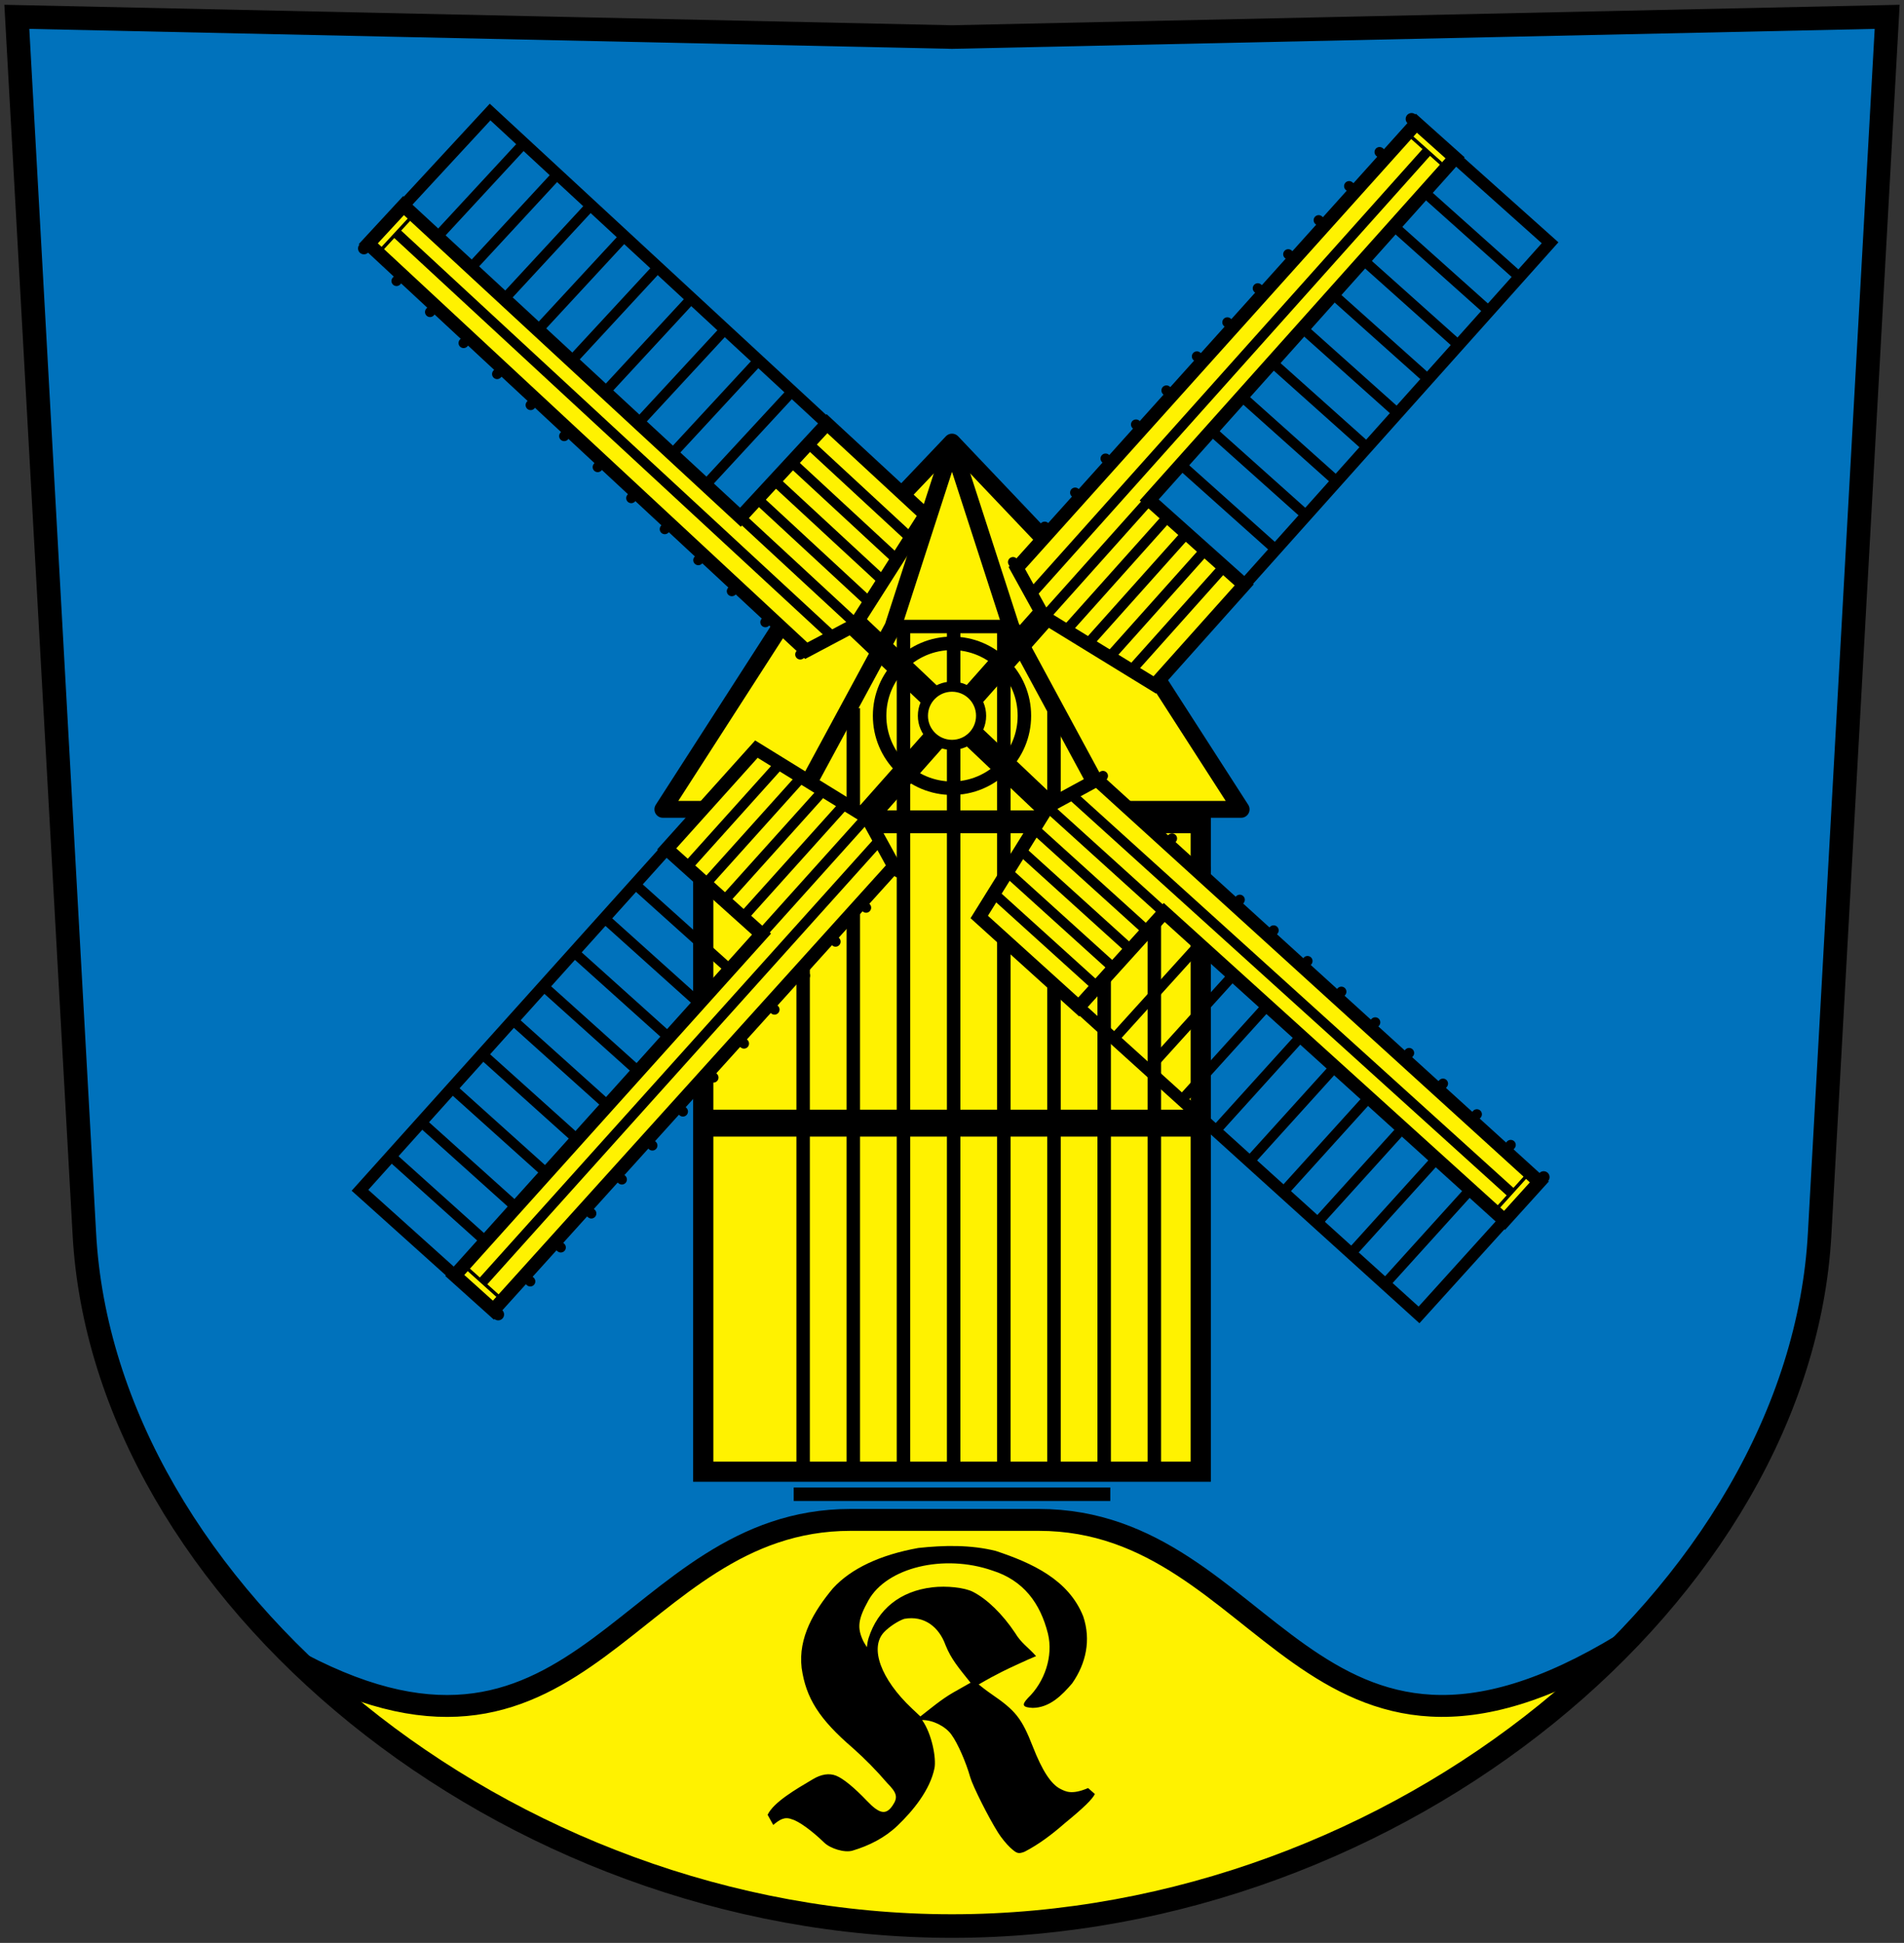 <?xml version="1.0" encoding="UTF-8" standalone="no"?>
<!-- Created with Inkscape (http://www.inkscape.org/) -->
<svg
   xmlns:svg="http://www.w3.org/2000/svg"
   xmlns="http://www.w3.org/2000/svg"
   version="1.0"
   width="565.333"
   height="576.833"
   id="svg2">
  <rect width="100%" height="100%" fill="#333333" stroke="none"/>
  <defs
     id="defs4" />
  <path
     d="M 282.667,571.833 C 415.569,571.833 534.636,472.491 540.297,366.166 L 560.333,5 L 282.667,11 L 5,5 L 25.037,366.166 C 30.697,472.491 149.765,571.833 282.667,571.833 z "
     style="fill:#0072bc;fill-opacity:1;stroke:none;stroke-width:0.9;stroke-linecap:round;stroke-linejoin:miter;stroke-miterlimit:4;stroke-dasharray:none;stroke-dashoffset:0;stroke-opacity:1"
     id="rect2223" />
  <path
     d="M 252.531,451.25 C 186.707,451.25 173.404,538.147 89.25,493.969 C 137.531,540.396 207.899,571.844 282.656,571.844 C 360.483,571.844 433.563,537.742 481.906,488.156 C 388.503,545.064 376.836,451.25 308.438,451.25 L 252.531,451.25 z "
     style="fill:#fff200;fill-opacity:1;stroke:#000000;stroke-width:6.5;stroke-linecap:round;stroke-linejoin:miter;stroke-miterlimit:4;stroke-dashoffset:0;stroke-opacity:1"
     id="path3206" />
  <path
     d="M 196.814,240.293 L 368.519,240.293 L 331.252,182.381 L 282.667,131.254 L 234.081,182.381 L 196.814,240.293 z "
     style="fill:#fff200;fill-opacity:1;fill-rule:evenodd;stroke:#000000;stroke-width:5;stroke-linecap:butt;stroke-linejoin:round;stroke-miterlimit:4;stroke-dasharray:none;stroke-opacity:1"
     id="path5462" />
  <rect
     width="147.722"
     height="192.552"
     x="208.805"
     y="244.379"
     style="fill:#fff200;fill-opacity:1;stroke:#000000;stroke-width:6;stroke-linecap:butt;stroke-linejoin:miter;stroke-miterlimit:4;stroke-dasharray:none;stroke-dashoffset:0;stroke-opacity:1"
     id="rect2167" />
  <path
     d="M 235.667,240.589 L 265.143,186.081 L 282.667,131.961 L 300.19,186.081 L 329.666,240.589"
     style="fill:#fff200;fill-opacity:1;fill-rule:evenodd;stroke:#000000;stroke-width:5;stroke-linecap:butt;stroke-linejoin:round;stroke-miterlimit:4;stroke-dasharray:none;stroke-opacity:1"
     id="path3174" />
  <path
     d="M 304.161,212.511 C 304.169,224.388 294.543,234.019 282.667,234.019 C 270.79,234.019 261.165,224.388 261.172,212.511 C 261.165,200.635 270.79,191.004 282.667,191.004 C 294.543,191.004 304.169,200.635 304.161,212.511 z "
     style="fill:#fff200;fill-opacity:1;stroke:#000000;stroke-width:4;stroke-linecap:butt;stroke-linejoin:miter;stroke-miterlimit:4;stroke-dasharray:none;stroke-dashoffset:0;stroke-opacity:1"
     id="path3181" />
  <path
     d="M 298.053,436.931 L 298.053,186.013 L 268.26,186.013 L 268.26,436.931 M 238.467,436.931 L 238.467,244.379 M 342.741,244.379 L 342.741,436.931 M 253.364,436.931 L 253.364,210.244 M 327.845,244.379 L 327.845,436.931 M 312.949,210.244 L 312.949,436.931 M 283.156,436.931 L 283.156,186.013 M 235.667,443.627 L 329.666,443.627"
     style="fill:none;fill-opacity:1;stroke:#000000;stroke-width:4;stroke-linecap:butt;stroke-linejoin:miter;stroke-miterlimit:4;stroke-dasharray:none;stroke-dashoffset:0;stroke-opacity:1"
     id="path3144" />
  <path
     d="M 197.384,157.098 L 234.888,116.551 M 117.735,83.426 L 155.24,42.879 M 137.647,101.844 L 175.152,61.297 M 127.691,92.635 L 165.196,52.088 M 147.603,111.053 L 185.108,70.506 M 157.56,120.262 L 195.064,79.715 M 177.472,138.68 L 214.976,98.133 M 167.516,129.471 L 205.02,88.924 M 187.428,147.889 L 224.932,107.342 M 227.252,184.725 L 230.856,180.828 M 207.34,166.307 L 210.944,162.41 M 217.296,175.516 L 220.9,171.619 M 237.607,194.303 L 239.232,193.254 M 229.965,299.744 L 188.883,262.827 M 157.446,380.444 L 116.364,343.526 M 175.575,360.269 L 134.494,323.351 M 166.51,370.356 L 125.429,333.439 M 184.64,350.181 L 143.558,313.264 M 193.705,340.094 L 152.623,303.177 M 211.835,319.919 L 170.753,283.002 M 202.77,330.006 L 161.688,293.089 M 220.9,309.832 L 179.818,272.914 M 257.16,269.482 L 253.212,265.934 M 239.03,289.657 L 235.082,286.109 M 248.095,279.569 L 244.147,276.021 M 266.588,258.99 L 265.515,257.38 M 368.108,267.131 L 331.052,308.088 M 448.562,339.923 L 411.506,380.88 M 428.449,321.725 L 391.393,362.682 M 438.506,330.824 L 401.449,371.781 M 418.392,312.626 L 381.336,353.583 M 408.335,303.527 L 371.279,344.484 M 388.222,285.329 L 351.166,326.286 M 398.279,294.428 L 361.222,335.385 M 378.165,276.23 L 341.109,317.187 M 337.938,239.834 L 334.377,243.77 M 358.052,258.032 L 354.491,261.968 M 347.995,248.933 L 344.434,252.869 M 327.478,230.37 L 325.865,231.438 M 337.305,126.033 L 378.48,162.846 M 409.62,45.15 L 450.795,81.963 M 391.541,65.371 L 432.716,102.184 M 400.58,55.26 L 441.755,92.074 M 382.502,75.481 L 423.677,112.294 M 373.462,85.591 L 414.637,122.405 M 355.384,105.812 L 396.558,142.625 M 364.423,95.702 L 405.598,132.515 M 346.344,115.922 L 387.519,152.736 M 310.187,156.364 L 314.143,159.901 M 328.265,136.143 L 332.222,139.681 M 319.226,146.253 L 323.183,149.791 M 300.785,166.879 L 301.862,168.486"
     style="fill:none;fill-rule:evenodd;stroke:#000000;stroke-width:3;stroke-linecap:round;stroke-linejoin:round;stroke-miterlimit:4;stroke-dasharray:none;stroke-opacity:1"
     id="path3272" />
  <path
     d="M 250.491,182.09 L 315.702,243.956 M 313.344,178.974 L 253.198,246.837"
     style="fill:none;fill-rule:evenodd;stroke:#000000;stroke-width:7;stroke-linecap:butt;stroke-linejoin:miter;stroke-miterlimit:4;stroke-dasharray:none;stroke-opacity:1"
     id="path3189" />
  <path
     d="M 219.854,153.569 L 245.55,125.788 L 274.789,152.833 L 254,185.46 L 239.393,193.201 L 109.358,72.354 L 119.821,61.042 L 219.854,153.569 z M 226.113,277.327 L 197.966,252.033 L 224.588,222.409 L 257.51,242.726 L 265.46,257.22 L 146.496,388.979 L 135.035,378.68 L 226.113,277.327 z M 345.679,270.907 L 320.29,298.968 L 290.755,272.247 L 311.184,239.393 L 325.705,231.492 L 457.061,350.902 L 446.723,362.328 L 345.679,270.907 z M 341.213,148.439 L 369.424,173.662 L 342.877,203.354 L 309.904,183.12 L 301.917,168.646 L 420.548,36.587 L 432.035,46.857 L 341.213,148.439 z "
     style="fill:#fff200;fill-opacity:1;fill-rule:evenodd;stroke:#000000;stroke-width:4;stroke-linecap:butt;stroke-linejoin:miter;stroke-miterlimit:4;stroke-dasharray:none;stroke-opacity:1"
     id="path3193" />
  <path
     d="M 245.512,125.753 L 145.517,33.262 L 108.056,73.762 M 197.931,252.072 L 106.887,353.386 L 147.922,390.261 M 320.328,299.003 L 421.333,390.389 L 458.347,349.48 M 369.459,173.624 L 460.246,72.08 L 419.119,35.309"
     style="fill:none;fill-rule:evenodd;stroke:#000000;stroke-width:3.5;stroke-linecap:round;stroke-linejoin:miter;stroke-miterlimit:4;stroke-opacity:1"
     id="path3244" />
  <path
     d="M 112.492,74.886 L 122.421,64.151 M 148.982,385.81 L 138.106,376.036 M 453.899,348.404 L 444.089,359.247 M 418.069,39.763 L 428.97,49.509"
     style="fill:none;fill-rule:evenodd;stroke:#000000;stroke-width:1px;stroke-linecap:butt;stroke-linejoin:miter;stroke-opacity:1"
     id="path3318" />
  <path
     d="M 240.163,131.83 L 270.199,159.612 M 117.617,69.127 L 246.983,188.787 M 225.014,148.207 L 258.002,178.719 M 219.965,153.666 L 253.949,185.101 M 230.064,142.748 L 262.132,172.409 M 235.114,137.289 L 266.069,165.922 M 204.084,257.333 L 231.431,226.9 M 143.151,380.768 L 260.937,249.694 M 220.678,272.244 L 250.713,238.821 M 226.209,277.215 L 257.151,242.782 M 215.146,267.274 L 244.344,234.783 M 209.615,262.303 L 237.8,230.939 M 325.61,292.868 L 295.27,265.418 M 448.838,354.219 L 318.164,235.989 M 340.577,276.325 L 307.256,246.177 M 345.566,270.811 L 311.238,239.752 M 335.588,281.839 L 303.196,252.532 M 330.599,287.354 L 299.33,259.063 M 363.293,168.379 L 336.022,198.88 M 423.914,44.79 L 306.459,176.16 M 346.661,153.509 L 316.711,187.008 M 341.118,148.553 L 310.262,183.064 M 352.205,158.466 L 323.09,191.03 M 357.749,163.422 L 329.643,194.857"
     style="fill:none;fill-rule:evenodd;stroke:#000000;stroke-width:3;stroke-linecap:butt;stroke-linejoin:miter;stroke-miterlimit:4;stroke-dasharray:none;stroke-opacity:1"
     id="path3349" />
  <path
     d="M 291.304,212.511 C 291.307,217.284 287.439,221.154 282.667,221.154 C 277.894,221.154 274.026,217.284 274.029,212.511 C 274.026,207.739 277.894,203.869 282.667,203.869 C 287.439,203.869 291.307,207.739 291.304,212.511 z "
     style="fill:#fff200;fill-opacity:1;stroke:#000000;stroke-width:3;stroke-linecap:butt;stroke-linejoin:miter;stroke-miterlimit:4;stroke-dasharray:none;stroke-dashoffset:0;stroke-opacity:1"
     id="path3183" />
  <path
     d="M 209.497,333.457 L 354.883,333.457"
     style="fill:none;fill-rule:evenodd;stroke:#000000;stroke-width:8;stroke-linecap:butt;stroke-linejoin:miter;stroke-miterlimit:4;stroke-dasharray:none;stroke-opacity:1"
     id="path3512" />
  <path
     d="M 299.903,548.489 C 298.868,547.535 297.277,545.576 296.368,544.136 C 293.526,539.637 288.825,530.278 288.075,527.629 C 286.856,523.317 284.442,517.664 282.466,514.96 C 280.654,512.479 276.922,510.629 273.797,510.675 C 276.705,514.784 278.056,522.077 277.453,525.013 C 276.139,531.402 271.185,537.543 266.439,542.066 C 262.68,545.647 258.061,547.972 253.126,549.445 C 250.755,550.153 246.533,548.815 244.74,547.074 C 241.062,543.503 237.098,540.647 235.116,540.139 C 232.901,539.25 231.414,540.301 229.589,541.816 L 227.921,538.81 C 229.691,535.034 236.477,531.131 241.315,528.264 C 243.82,526.744 246.217,526.377 248.268,527.197 C 250.37,528.038 253.615,530.692 257.42,534.68 C 261.148,538.588 263.067,538.937 265.02,536.063 C 266.672,533.632 266.357,532.33 263.399,529.345 C 260.231,525.646 256.866,522.219 253.209,518.972 C 243.277,510.431 239.306,504.217 238.019,495.198 C 236.948,486.166 241.748,478.227 247.325,471.55 C 252.695,465.697 261.302,461.633 272.664,459.583 C 280.253,458.759 288.228,458.604 295.68,460.469 C 306.381,464.026 317.281,468.954 321.634,479.907 C 323.976,486.902 322.484,493.818 318.373,499.742 C 315.264,503.394 311.645,506.998 306.621,507.064 C 303.594,506.908 303.258,506.212 305.205,504.135 C 310.141,499.403 312.794,491.77 311.152,485.01 C 308.876,475.953 303.874,469.185 294.624,466.277 C 280.253,461.284 263.319,465.359 257.869,475.121 C 254.766,480.679 254.434,483.246 256.307,487.192 C 256.644,487.88 257.02,488.356 257.391,489.044 C 257.495,488.075 257.619,487.317 257.897,486.348 C 260.647,477.719 267.303,472.403 276.781,471.268 C 281.064,470.755 286.407,471.341 288.859,472.592 C 293.078,474.744 297.641,479.183 301.372,484.764 C 303.263,487.916 305.201,488.957 307.631,491.696 C 306.345,492.209 304.576,493.016 301.513,494.419 C 295.529,497.158 291.855,499.375 290.589,500.11 C 291.213,500.603 292.78,501.871 294.315,502.919 C 301.573,507.874 303.382,510.165 306.657,518.55 C 309.484,525.787 312.118,529.776 314.896,531.14 C 316.309,531.834 318.15,532.977 323.076,530.867 L 325.091,532.63 C 324.353,534.15 321.899,536.604 316.163,541.297 C 312.46,544.532 308.588,547.508 304.205,549.775 C 302.352,550.474 301.915,550.343 299.903,548.489 z M 282.799,502.636 C 285.358,501.159 287.501,499.945 288.173,499.585 C 284.691,495.226 282.415,492.601 280.742,488.417 C 278.843,483.128 274.484,479.532 268.465,480.635 C 266.593,481.274 263.938,483.034 262.459,484.616 C 258.138,489.24 261.554,498.56 270.741,507.213 L 273.277,509.602 C 276.394,507.176 279.383,504.648 282.799,502.636 z "
     style="fill:#000000;fill-opacity:1;stroke:none;stroke-width:0.3;stroke-miterlimit:4;stroke-dasharray:none;stroke-opacity:1"
     id="path2246" />
  <path
     d="M 282.667,571.833 C 415.569,571.833 534.636,472.491 540.297,366.166 L 560.333,5 L 282.667,11 L 5,5 L 25.037,366.166 C 30.697,472.491 149.765,571.833 282.667,571.833 z "
     style="fill:none;fill-opacity:1;stroke:#000000;stroke-width:7;stroke-linecap:round;stroke-linejoin:miter;stroke-miterlimit:4;stroke-dasharray:none;stroke-dashoffset:0;stroke-opacity:1"
     id="path5455" />
</svg>

